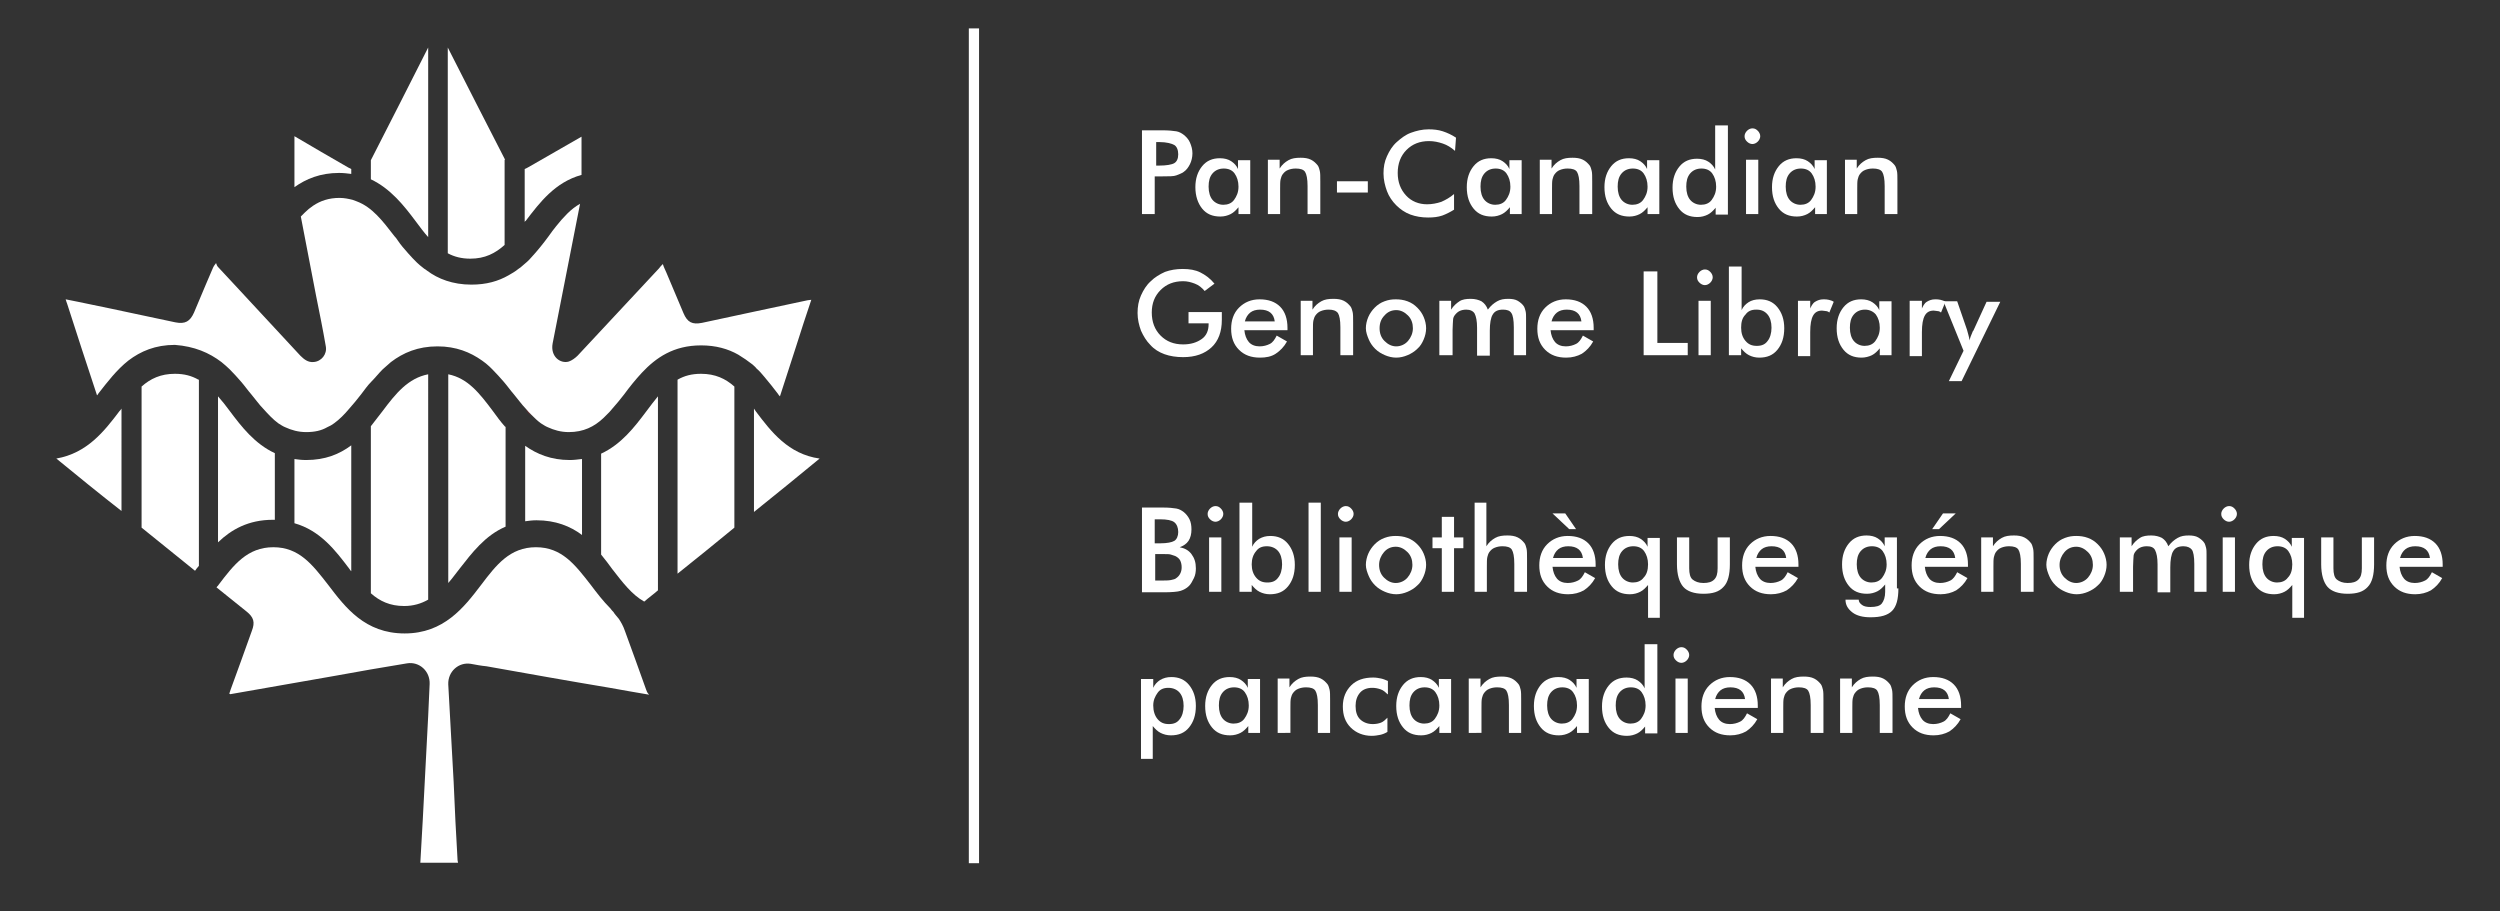 <?xml version="1.0" encoding="utf-8"?>
<!-- Generator: Adobe Illustrator 28.1.0, SVG Export Plug-In . SVG Version: 6.00 Build 0)  -->
<svg version="1.1" id="Layer_1" xmlns="http://www.w3.org/2000/svg"
	xmlns:xlink="http://www.w3.org/1999/xlink" x="0px" y="0px"
	viewBox="0 0 510.3 186" style="enable-background:new 0 0 510.3 186;" xml:space="preserve">
<rect x="0" y="0" width="510.3" height="186" fill="#333333" stroke="none"/>
<style type="text/css">
	.st0{fill:none;}
	.st1{fill:#FFFFFF;}
	.st2{fill:#ED1C24;}
	.st3{fill:#FFFFFF;stroke:#FFFFFF;stroke-width:2.086;stroke-linejoin:round;stroke-miterlimit:10;}
</style>
<g>
	<path class="st0" d="M47.1,57.7c4.7,5.1,9.4,10.1,14.1,15.2c0.7,0.8,1.5,1.4,2.7,1.3c1.6-0.1,2.8-1.6,2.5-3.2
		c-0.6-3.5-1.3-6.9-2-10.4c-1-5.4-2.1-10.7-3.1-16.1c-1.1,1.2-2.2,2.6-3.3,4C55.2,52.2,52.2,56.2,47.1,57.7z"/>
	<g>
		<path class="st0" d="M49.2,78c-0.7-0.9-1.5-1.7-2.3-2.5C47.7,76.2,48.5,77.1,49.2,78z"/>
		<path class="st0" d="M53.6,83.6c1,1.1,2,2.2,3.1,3C55.6,85.7,54.6,84.7,53.6,83.6z"/>
		<path class="st0" d="M46.9,75.4c-0.6-0.5-1.1-1-1.7-1.5C45.8,74.4,46.4,74.9,46.9,75.4z"/>
		<path class="st0" d="M58.2,87.4c1.3,0.6,2.7,1,4.3,1c1.7,0,3.1-0.3,4.3-1c-1.3,0.6-2.7,1-4.3,1C60.8,88.3,59.4,88,58.2,87.4z"/>
		<path class="st0" d="M79.8,73.9c2.5-1.9,5.5-3.2,9.5-3.2c3.8,0,6.7,1.2,9.1,2.9c-2.4-1.7-5.3-2.9-9.1-2.9
			C85.3,70.7,82.3,72,79.8,73.9z"/>
		<path class="st0" d="M111.9,87.4c1.3,0.6,2.7,1,4.3,1c3,0,5.2-1.1,7.1-2.9c-1.9,1.7-4.1,2.9-7.1,2.9
			C114.6,88.3,113.1,88,111.9,87.4z"/>
		<path class="st0" d="M68.3,86.5c1.1-0.8,2.1-1.8,3.1-3C70.4,84.7,69.4,85.7,68.3,86.5z"/>
		<path class="st0" d="M72.5,82.1c-0.4,0.5-0.8,1-1.2,1.4C71.8,83.1,72.2,82.6,72.5,82.1z"/>
		<path class="st0" d="M78.1,75.4c-0.8,0.8-1.6,1.7-2.3,2.5C76.5,77.1,77.3,76.2,78.1,75.4z"/>
		<path class="st0" d="M79.8,73.9c-0.6,0.5-1.2,1-1.7,1.5C78.6,74.9,79.2,74.4,79.8,73.9z"/>
		<path class="st0" d="M68.3,86.5c-0.5,0.3-0.9,0.6-1.4,0.8C67.3,87.1,67.8,86.8,68.3,86.5z"/>
		<path class="st0" d="M53.6,83.6c-0.4-0.5-0.8-0.9-1.2-1.4C52.8,82.6,53.2,83.1,53.6,83.6z"/>
		<path class="st0" d="M58.2,87.4c-0.5-0.2-1-0.5-1.4-0.8C57.2,86.8,57.7,87.1,58.2,87.4z"/>
		<path class="st0" d="M157.4,78.8c-0.5-0.6-0.9-1.2-1.4-1.7C156.4,77.7,156.9,78.3,157.4,78.8z"/>
		<path class="st0" d="M126.3,82.1c-0.6,0.7-1.2,1.4-1.8,2.1C125.1,83.6,125.7,82.9,126.3,82.1z"/>
		<path class="st0" d="M153.5,74.6c-0.9-0.8-1.8-1.5-2.9-2C151.7,73.2,152.6,73.9,153.5,74.6z"/>
		<path class="st0" d="M155.9,77.1c-0.5-0.6-1-1.1-1.6-1.7C154.9,76,155.4,76.5,155.9,77.1z"/>
		<path class="st0" d="M100.6,75.4c-0.4-0.4-0.9-0.8-1.3-1.2C99.8,74.6,100.2,75,100.6,75.4z"/>
		<path class="st0" d="M45.2,73.9c-2.5-1.9-5.5-3.2-9.5-3.2c-4,0-7.1,1.3-9.5,3.2c2.5-1.9,5.5-3.2,9.5-3.2S42.7,72,45.2,73.9z"/>
		<path class="st0" d="M111.9,87.4c-0.5-0.2-1-0.5-1.4-0.8C110.9,86.8,111.4,87.1,111.9,87.4z"/>
		<path class="st0" d="M110.5,86.5c-0.7-0.5-1.3-1-1.9-1.7C109.1,85.5,109.8,86,110.5,86.5z"/>
		<path class="st0" d="M102.9,78c-0.7-0.9-1.5-1.7-2.3-2.5C101.5,76.2,102.2,77.1,102.9,78z"/>
		<path class="st0" d="M107.3,83.6c-0.4-0.5-0.8-0.9-1.2-1.4C106.6,82.6,106.9,83.1,107.3,83.6z"/>
		<path class="st0" d="M131,76.2c2.9-3.1,6.5-5.6,12.1-5.6c3,0,5.5,0.7,7.6,1.9c-2.1-1.2-4.5-1.9-7.6-1.9
			C137.5,70.7,133.9,73.2,131,76.2z"/>
		<path class="st0" d="M159.6,89.1c-2-0.9-2.5-2.1-1.8-4.2c0.4-1.3,0.8-2.6,1.3-3.9c-0.1-0.2-0.2-0.3-0.4-0.5
			c-0.4-0.6-0.9-1.2-1.4-1.8c-0.5-0.6-0.9-1.2-1.4-1.7c-0.5-0.6-1-1.1-1.6-1.7c-0.3-0.3-0.6-0.5-0.8-0.8c-0.9-0.8-1.8-1.5-2.9-2
			c-2.1-1.2-4.5-1.9-7.6-1.9c-5.6,0-9.2,2.5-12.1,5.6c-1.3,1.4-2.5,2.9-3.6,4.4c-0.4,0.5-0.8,1-1.2,1.5c-0.6,0.7-1.2,1.4-1.8,2.1
			c-0.4,0.4-0.8,0.8-1.2,1.2c-1.9,1.7-4.1,2.9-7.1,2.9c-1.7,0-3.1-0.3-4.3-1c-0.5-0.2-1-0.5-1.4-0.8c-0.7-0.5-1.3-1-1.9-1.7
			c-0.4-0.4-0.8-0.8-1.2-1.3c-0.4-0.5-0.8-0.9-1.2-1.4c-0.4-0.5-0.8-1-1.2-1.5c-0.7-0.9-1.3-1.8-2.1-2.6s-1.5-1.7-2.3-2.5
			c-0.4-0.4-0.9-0.8-1.3-1.2c-0.3-0.2-0.5-0.4-0.8-0.6c-2.4-1.7-5.3-2.9-9.1-2.9c-4,0-7.1,1.3-9.5,3.2c-0.6,0.5-1.2,1-1.7,1.5
			c-0.8,0.8-1.6,1.7-2.3,2.5s-1.4,1.8-2.1,2.6c-0.4,0.5-0.8,1-1.2,1.5c-0.4,0.5-0.8,1-1.2,1.4c-1,1.1-2,2.2-3.1,3
			c-0.5,0.3-0.9,0.6-1.4,0.8c-1.3,0.6-2.7,1-4.3,1c-1.7,0-3.1-0.3-4.3-1c-0.5-0.2-1-0.5-1.4-0.8c-1.1-0.8-2.1-1.8-3.1-3
			c-0.4-0.5-0.8-0.9-1.2-1.4c-0.4-0.5-0.8-1-1.2-1.5c-0.7-0.9-1.3-1.8-2.1-2.6s-1.5-1.7-2.3-2.5c-0.6-0.5-1.1-1-1.7-1.5
			c-2.5-1.9-5.5-3.2-9.5-3.2s-7.1,1.3-9.5,3.2c-2.5,1.9-4.3,4.4-6.1,6.7c-0.1,0.1-0.2,0.2-0.3,0.4c0.4,1.4,0.9,2.7,1.3,4.1
			c0.6,2,0.1,3.2-1.7,4.1c-2.5,1.2-5.1,2.4-7.6,3.5c-0.3,0.1-0.5,0.3-0.8,0.4c0.3,0.2,0.4,0.4,0.6,0.5c0,0,0,0,0,0
			c6.3-1.1,9.7-5.6,12.9-9.7c3.2-4.1,5.9-7.7,11.2-7.7c5.3,0,8.1,3.6,11.2,7.7c3.5,4.6,7.5,9.9,15.6,9.9c8.1,0,12.1-5.3,15.6-9.9
			c3.2-4.1,5.9-7.7,11.2-7.7c5.3,0,8.1,3.6,11.2,7.7c3.5,4.6,7.6,9.9,15.6,9.9c8.1,0,12.1-5.3,15.6-9.9c3.2-4.1,5.9-7.7,11.2-7.7
			s8.1,3.6,11.2,7.7c3.1,4.1,6.6,8.7,13,9.7c0.2-0.2,0.4-0.4,0.7-0.6C165.1,91.7,162.4,90.4,159.6,89.1z"/>
		<path class="st0" d="M69.2,40.8c1,0,1.9,0.1,2.7,0.4C71.1,40.9,70.2,40.8,69.2,40.8L69.2,40.8z"/>
		<path class="st0" d="M63.8,42.4c1.5-1,3.3-1.6,5.4-1.6c0,0,0,0,0,0h0c1,0,1.9,0.1,2.7,0.4c0.3,0.1,0.5,0.2,0.8,0.3
			c3.2,1.2,5.3,4,7.7,7.1c0.2,0.3,0.4,0.6,0.7,0.9c0.7,0.9,1.4,1.8,2.1,2.6c0.6,0.6,1.2,1.3,1.8,1.9c0.4,0.4,0.9,0.8,1.3,1.1
			c0.2,0.2,0.5,0.4,0.7,0.5c1.2,0.9,2.5,1.6,4,2.1c1.5,0.5,3.2,0.8,5.1,0.8c0,0,0,0,0,0c3,0,5.5-0.7,7.6-1.9c0.7-0.4,1.3-0.8,2-1.3
			c0.3-0.2,0.6-0.5,0.9-0.7c0.6-0.5,1.1-1,1.7-1.6c1.3-1.4,2.5-2.9,3.6-4.4c0.5-0.7,1-1.3,1.5-2c0.8-0.9,1.5-1.8,2.3-2.6
			c0.8-0.8,1.7-1.4,2.6-2v0l0,0c0.4-2.1,0.8-4.3,1.2-6.4c-5.8,1.3-9.1,5.6-12.1,9.5c-3.2,4.1-5.9,7.7-11.2,7.7c0,0,0,0,0,0
			c-5.3,0-8.1-3.6-11.2-7.7c-3.5-4.6-7.6-9.9-15.6-9.9c0,0,0,0,0,0c-3.9,0-6.8,1.2-9.2,3c0.4,2.1,0.8,4.2,1.2,6.3
			c0.3-0.3,0.5-0.5,0.8-0.8C62.6,43.2,63.2,42.8,63.8,42.4z"/>
		<path class="st1" d="M45.2,73.9c0.6,0.5,1.2,1,1.7,1.5c0.8,0.8,1.6,1.7,2.3,2.5s1.4,1.8,2.1,2.6c0.4,0.5,0.8,1,1.2,1.5
			c0.4,0.5,0.8,1,1.2,1.4c1,1.1,2,2.2,3.1,3c0.5,0.3,0.9,0.6,1.4,0.8c1.3,0.6,2.7,1,4.3,1c1.7,0,3.1-0.3,4.3-1
			c0.5-0.2,1-0.5,1.4-0.8c1.1-0.8,2.1-1.8,3.1-3c0.4-0.5,0.8-0.9,1.2-1.4c0.4-0.5,0.8-1,1.2-1.5c0.7-0.9,1.3-1.8,2.1-2.6
			s1.5-1.7,2.3-2.5c0.6-0.5,1.1-1,1.7-1.5c2.5-1.9,5.5-3.2,9.5-3.2c3.8,0,6.7,1.2,9.1,2.9c0.3,0.2,0.5,0.4,0.8,0.6
			c0.5,0.4,0.9,0.8,1.3,1.2c0.8,0.8,1.6,1.7,2.3,2.5s1.4,1.8,2.1,2.6c0.4,0.5,0.8,1,1.2,1.5c0.4,0.5,0.8,1,1.2,1.4
			c0.4,0.5,0.8,0.9,1.2,1.3c0.6,0.6,1.2,1.2,1.9,1.7c0.5,0.3,0.9,0.6,1.4,0.8c1.3,0.6,2.7,1,4.3,1c3,0,5.2-1.1,7.1-2.9
			c0.4-0.4,0.8-0.8,1.2-1.2c0.6-0.7,1.2-1.4,1.8-2.1c0.4-0.5,0.8-1,1.2-1.5c1.1-1.5,2.3-3,3.6-4.4c2.9-3.1,6.5-5.6,12.1-5.6
			c3,0,5.5,0.7,7.6,1.9c1,0.6,2,1.3,2.9,2c0.3,0.3,0.6,0.5,0.8,0.8c0.6,0.5,1.1,1.1,1.6,1.7c0.5,0.6,1,1.2,1.4,1.7
			c0.5,0.6,0.9,1.2,1.4,1.8c0.1,0.2,0.2,0.3,0.4,0.5c1.1-3.4,2.2-6.8,3.3-10.2c1-3.1,2-6.3,3.1-9.5c-0.3,0-0.6,0.1-0.8,0.1
			c-7.2,1.5-14.4,3.1-21.5,4.6c-2,0.4-3-0.1-3.8-2c-1.2-2.8-2.3-5.5-3.5-8.3c-0.2-0.5-0.5-1-0.7-1.7c-0.3,0.3-0.6,0.6-0.8,0.9
			c-5.5,5.9-11.1,11.9-16.6,17.8c-0.5,0.5-1.2,1-1.8,1.2c-1.7,0.5-3.8-1-3.3-3.7c1.9-9.5,3.7-19,5.6-28.5c-0.9,0.5-1.8,1.2-2.6,2
			c-0.8,0.8-1.6,1.7-2.3,2.6c-0.5,0.6-1,1.3-1.5,2c-1.1,1.5-2.3,3-3.6,4.4c-0.5,0.6-1.1,1.1-1.7,1.6c-0.3,0.3-0.6,0.5-0.9,0.7
			c-0.6,0.5-1.3,0.9-2,1.3c-2.1,1.2-4.5,1.9-7.6,1.9c0,0,0,0,0,0c-1.9,0-3.6-0.3-5.1-0.8s-2.8-1.2-4-2.1c-0.2-0.2-0.5-0.3-0.7-0.5
			c-0.5-0.4-0.9-0.7-1.3-1.1c-0.6-0.6-1.2-1.2-1.8-1.9c-0.8-0.9-1.5-1.7-2.1-2.6c-0.2-0.3-0.4-0.6-0.7-0.9c-2.4-3.1-4.5-5.9-7.7-7.1
			c-0.3-0.1-0.5-0.2-0.8-0.3c-0.8-0.2-1.7-0.4-2.7-0.4c0,0,0,0,0,0c-2.2,0-3.9,0.6-5.4,1.6c-0.6,0.4-1.2,0.9-1.7,1.4
			c-0.3,0.3-0.5,0.5-0.8,0.8c1,5.4,2.1,10.7,3.1,16.1c0.7,3.5,1.4,6.9,2,10.4c0.3,1.6-0.9,3.1-2.5,3.2c-1.1,0.1-1.9-0.5-2.7-1.3
			c-4.7-5.1-9.4-10.1-14.1-15.2c-0.9-1-1.8-1.9-2.7-2.9c-0.2-0.2-0.3-0.5-0.4-0.8c-0.4,0.5-0.5,0.7-0.6,0.9c-0.5,1.2-1,2.3-1.5,3.5
			c-0.8,1.9-1.6,3.8-2.4,5.7c-0.8,1.8-1.8,2.4-3.8,2c-5.8-1.2-11.6-2.5-17.5-3.7c-1.6-0.3-3.2-0.7-4.9-1c0.1,0.4,0.2,0.6,0.3,0.9
			c2,6.2,4,12.4,6.1,18.7c0.1-0.1,0.2-0.2,0.3-0.4c1.8-2.3,3.7-4.8,6.1-6.7c2.5-1.9,5.5-3.2,9.5-3.2C39.7,70.7,42.7,72,45.2,73.9z"
			/>
		<path class="st2" d="M99.3,74.2c-0.3-0.2-0.5-0.4-0.8-0.6C98.8,73.8,99,74,99.3,74.2z"/>
		<path class="st2" d="M108.5,84.9c-0.4-0.4-0.8-0.8-1.2-1.3C107.7,84,108.1,84.4,108.5,84.9z"/>
	</g>
	<path class="st0" d="M120.6,119.5c1.2,1.6,2.5,3.3,4,4.8c-0.1-0.1-0.1-0.1-0.2-0.2C123,122.4,121.7,121,120.6,119.5z"/>
	<path class="st1" d="M131.9,140.8c-1.4-4-2.9-8-4.3-11.9c-0.4-1.2-0.9-2-1.3-2.6c-0.4-0.5-0.8-0.9-1.1-1.4
		c-0.2-0.2-0.4-0.4-0.6-0.7c-1.5-1.5-2.8-3.2-4-4.8c-3.2-4.1-5.9-7.7-11.2-7.7c-5.3,0-8.1,3.6-11.2,7.7c-3.5,4.6-7.6,9.9-15.6,9.9
		c-8.1,0-12.1-5.3-15.6-9.9c-3.2-4.1-5.9-7.7-11.2-7.7c-5.3,0-8.1,3.6-11.2,7.7c-0.1,0.2-0.3,0.3-0.4,0.5c2,1.6,4.1,3.3,6.1,4.9
		c1.5,1.2,1.8,2.2,1.1,4c-1.4,4-2.9,8-4.3,11.9c-0.1,0.3-0.2,0.6-0.3,0.9c0.1,0,0.2,0.1,0.2,0.1c7-1.2,14.1-2.5,21.1-3.7
		c5-0.9,10-1.8,15-2.6c2.5-0.4,4.7,1.6,4.6,4.2c-0.1,2.2-0.2,4.4-0.3,6.6c-0.4,7-0.7,14.1-1.1,21.1c-0.2,2.9-0.3,5.9-0.5,8.8
		c2.6,0,5.1,0,7.7,0c0-0.2-0.1-0.3-0.1-0.5c-0.3-5.3-0.6-10.7-0.8-16c-0.4-6.6-0.7-13.3-1.1-19.9c-0.1-2.6,2.1-4.6,4.6-4.2
		c1.1,0.2,2.1,0.4,3.2,0.5c8.4,1.5,16.8,3,25.2,4.4c2.6,0.5,5.2,0.9,8,1.4C132.1,141.4,132,141.1,131.9,140.8z"/>
	<path class="st0" d="M125,116.1c-3.5-4.6-7.6-9.9-15.6-9.9c-8.1,0-12.1,5.3-15.6,9.9c-3.2,4.1-5.9,7.7-11.2,7.7
		c-5.3,0-8.1-3.6-11.2-7.7c-3.5-4.6-7.5-9.9-15.6-9.9c-8.1,0-12.1,5.3-15.6,9.9c-0.1,0.1-0.2,0.2-0.3,0.4c1.4,1.2,2.9,2.3,4.3,3.5
		c0.1-0.2,0.3-0.3,0.4-0.5c3.2-4.1,5.9-7.7,11.2-7.7c5.3,0,8.1,3.6,11.2,7.7c3.5,4.6,7.5,9.9,15.6,9.9c8.1,0,12.1-5.3,15.6-9.9
		c3.2-4.1,5.9-7.7,11.2-7.7c5.3,0,8.1,3.6,11.2,7.7c1.2,1.5,2.4,3,3.8,4.6c0.1,0.1,0.1,0.1,0.2,0.2c0.2,0.2,0.4,0.5,0.6,0.7
		c0.4,0.4,0.7,0.9,1.1,1.4c0.5,0.7,0.9,1.4,1.3,2.6c0.9,2.5,0.7-0.1,0.7-0.1l-0.6-2.4c0.2-0.5,0.6-1.1,1-1.4
		c0.9-0.8,1.9-1.5,2.8-2.3C129,121.3,127.1,118.8,125,116.1z"/>
	<g>
		<path class="st1" d="M71.7,90.9c-2.4,1.8-5.3,3-9.2,3c-0.9,0-1.7-0.1-2.4-0.2v13.1c5.3,1.5,8.4,5.6,11.2,9.3
			c0.1,0.2,0.3,0.4,0.4,0.5V90.9z"/>
		<path class="st1" d="M40.5,77.5c-1.4-0.8-2.9-1.2-4.8-1.2c-2.9,0-5,1-6.8,2.6v28.8c3.6,2.9,7.3,5.9,10.9,8.8
			c0.1-0.1,0.2-0.2,0.3-0.4c0.2-0.2,0.3-0.4,0.5-0.6V77.5z"/>
		<path class="st1" d="M138.3,117.1c3.9-3.1,7.7-6.2,11.6-9.4V78.9c-1.8-1.6-3.9-2.6-6.8-2.6c-1.9,0-3.4,0.4-4.8,1.2V117.1z"/>
		<path class="st1" d="M24.8,83.4c-0.1,0.2-0.3,0.4-0.4,0.5c-3.1,4.1-6.6,8.6-12.9,9.7c4.4,3.6,8.8,7.2,13.3,10.7V83.4z"/>
		<path class="st1" d="M56.1,92.5c-4.1-1.9-6.8-5.4-9.2-8.6c-0.8-1.1-1.6-2.1-2.4-3v29.8c2.7-2.6,6.2-4.6,11.2-4.6
			c0.1,0,0.3,0,0.4,0V92.5z"/>
		<path class="st1" d="M154.3,84c-0.1-0.2-0.3-0.4-0.4-0.6v21.1c4.5-3.6,8.9-7.2,13.4-10.9c0,0,0,0,0,0
			C160.9,92.7,157.4,88.1,154.3,84z"/>
		<path class="st1" d="M134.3,80.9c-0.8,1-1.6,2-2.4,3.1c-2.4,3.2-5.1,6.7-9.2,8.6v20.6c0.8,1,1.6,2,2.3,3c2.1,2.7,4,5.2,6.5,6.6
			c0.9-0.8,1.9-1.5,2.8-2.3V80.9z"/>
		<path class="st1" d="M87.4,76.4c-4.1,0.8-6.6,3.9-9.3,7.5c-0.8,1-1.6,2.1-2.4,3.1v34.1c1.8,1.6,3.9,2.6,6.8,2.6
			c1.9,0,3.5-0.5,4.9-1.3V76.4z"/>
		<path class="st1" d="M118.7,93.7c-0.8,0.1-1.6,0.2-2.4,0.2c-3.8,0-6.7-1.2-9.1-2.9v15.4c0.7-0.1,1.5-0.2,2.3-0.2
			c3.9,0,6.9,1.2,9.3,3V93.7z"/>
		<path class="st1" d="M103.1,87.1c-0.9-1-1.7-2.1-2.5-3.2c-2.7-3.6-5.1-6.7-9.1-7.5V119c0.8-0.9,1.5-1.9,2.3-2.9
			c2.5-3.2,5.2-6.8,9.4-8.6V87.1z"/>
	</g>
	<g>
		<path class="st1" d="M118.7,27.9c-3.6,2.1-7.2,4.1-10.8,6.2c-0.3,0.2-0.6,0.3-0.8,0.4v10.8c0.1-0.1,0.1-0.2,0.2-0.2
			c2.9-3.8,6-7.9,11.4-9.4V27.9z"/>
		<path class="st1" d="M87.4,9.7c-3.9,7.7-7.8,15.4-11.7,23v3.9c4,1.9,6.7,5.3,9.1,8.5c0.9,1.2,1.7,2.3,2.6,3.3V9.7z"/>
		<path class="st1" d="M71.7,34.5c-0.2-0.1-0.4-0.2-0.6-0.3c-3.7-2.1-7.4-4.3-11-6.4v10.4c2.4-1.7,5.3-2.9,9.1-2.9c0,0,0,0,0,0
			c0.9,0,1.7,0.1,2.5,0.2V34.5z"/>
		<path class="st1" d="M103.1,32.6C99.2,25,95.3,17.4,91.4,9.7v42c1.3,0.7,2.8,1.1,4.6,1.1c0,0,0,0,0,0c3,0,5.1-1.1,7-2.8V32.6z"/>
	</g>
</g>
<g>
	<g>
		<path class="st1" d="M235.7,36v7.7h-2.6V26.6h4.2c1.2,0,2.2,0.1,2.8,0.2c0.6,0.1,1.1,0.4,1.5,0.7c0.5,0.4,1,0.9,1.3,1.6
			s0.5,1.4,0.5,2.2s-0.2,1.6-0.5,2.2s-0.7,1.2-1.3,1.6c-0.4,0.3-1,0.5-1.5,0.7s-1.5,0.2-2.8,0.2h-0.6H235.7z M235.9,33.8h0.7
			c1.5,0,2.6-0.2,3.1-0.5s0.8-0.9,0.8-1.8c0-0.9-0.3-1.6-0.8-1.9s-1.6-0.6-3-0.6h-0.7V33.8z"/>
		<path class="st1" d="M255.3,43.7h-2.5v-1.4c-0.5,0.6-1,1.1-1.6,1.4s-1.3,0.5-2.1,0.5c-1.6,0-2.8-0.5-3.7-1.6S244,40,244,38.2
			c0-1.8,0.5-3.2,1.4-4.3s2.1-1.6,3.6-1.6c0.9,0,1.7,0.2,2.3,0.6s1.1,0.9,1.4,1.6v-1.8h2.5V43.7z M252.8,38.1c0-1.1-0.3-2-0.8-2.7
			s-1.3-1-2.2-1s-1.7,0.3-2.3,1s-0.8,1.6-0.8,2.7c0,1.2,0.3,2.1,0.8,2.7c0.5,0.6,1.3,1,2.2,1c0.9,0,1.7-0.3,2.2-1
			S252.8,39.3,252.8,38.1z"/>
		<path class="st1" d="M258.8,43.7V32.6h2.4v1.8c0.5-0.8,1.1-1.3,1.8-1.7c0.7-0.4,1.5-0.5,2.5-0.5c0.8,0,1.5,0.1,2.1,0.4
			s1,0.7,1.4,1.2c0.2,0.3,0.3,0.7,0.4,1.1c0.1,0.4,0.1,1.1,0.1,2.1v6.7h-2.6V38c0-1.5-0.2-2.4-0.5-2.9s-1-0.7-1.9-0.7
			c-0.6,0-1.1,0.1-1.6,0.3c-0.5,0.2-0.8,0.5-1.1,0.9c-0.2,0.3-0.3,0.6-0.4,1c-0.1,0.4-0.1,1.1-0.1,2v5.1H258.8z"/>
		<path class="st1" d="M272.9,37h6.3v2.3h-6.3V37z"/>
		<path class="st1" d="M297,30.8c-0.8-0.7-1.6-1.2-2.5-1.5c-0.9-0.3-1.8-0.5-2.8-0.5c-1.9,0-3.4,0.6-4.6,1.8s-1.8,2.8-1.8,4.7
			c0,1.9,0.6,3.4,1.7,4.6c1.1,1.2,2.6,1.8,4.3,1.8c1,0,2-0.2,2.9-0.5c0.9-0.4,1.8-0.9,2.6-1.6v3.2c-0.8,0.5-1.6,0.9-2.4,1.2
			c-0.9,0.3-1.8,0.4-2.9,0.4c-1.3,0-2.5-0.2-3.6-0.6s-2.1-1.1-2.9-1.9c-0.8-0.8-1.5-1.8-1.9-2.9s-0.7-2.3-0.7-3.6s0.2-2.4,0.7-3.5
			s1.1-2.1,2-2.9c0.9-0.8,1.8-1.5,2.9-1.9s2.3-0.7,3.6-0.7c1,0,2,0.1,2.9,0.4c0.9,0.3,1.8,0.7,2.7,1.3L297,30.8z"/>
		<path class="st1" d="M310.7,43.7h-2.5v-1.4c-0.5,0.6-1,1.1-1.6,1.4s-1.3,0.5-2.1,0.5c-1.6,0-2.8-0.5-3.7-1.6s-1.4-2.5-1.4-4.4
			c0-1.8,0.5-3.2,1.4-4.3s2.1-1.6,3.6-1.6c0.9,0,1.7,0.2,2.3,0.6s1.1,0.9,1.4,1.6v-1.8h2.5V43.7z M308.3,38.1c0-1.1-0.3-2-0.8-2.7
			s-1.3-1-2.2-1s-1.7,0.3-2.3,1s-0.8,1.6-0.8,2.7c0,1.2,0.3,2.1,0.8,2.7c0.5,0.6,1.3,1,2.2,1c0.9,0,1.7-0.3,2.2-1
			S308.3,39.3,308.3,38.1z"/>
		<path class="st1" d="M314.3,43.7V32.6h2.4v1.8c0.5-0.8,1.1-1.3,1.8-1.7s1.5-0.5,2.5-0.5c0.8,0,1.5,0.1,2.1,0.4
			c0.6,0.3,1,0.7,1.4,1.2c0.2,0.3,0.3,0.7,0.4,1.1c0.1,0.4,0.1,1.1,0.1,2.1v6.7h-2.6V38c0-1.5-0.2-2.4-0.5-2.9s-1-0.7-1.9-0.7
			c-0.6,0-1.1,0.1-1.6,0.3s-0.8,0.5-1.1,0.9c-0.2,0.3-0.3,0.6-0.4,1s-0.1,1.1-0.1,2v5.1H314.3z"/>
		<path class="st1" d="M338.8,43.7h-2.5v-1.4c-0.5,0.6-1,1.1-1.6,1.4s-1.3,0.5-2.1,0.5c-1.6,0-2.8-0.5-3.7-1.6s-1.4-2.5-1.4-4.4
			c0-1.8,0.5-3.2,1.4-4.3s2.1-1.6,3.6-1.6c0.9,0,1.7,0.2,2.3,0.6s1.1,0.9,1.4,1.6v-1.8h2.5V43.7z M336.3,38.1c0-1.1-0.3-2-0.8-2.7
			s-1.3-1-2.2-1s-1.7,0.3-2.3,1s-0.8,1.6-0.8,2.7c0,1.2,0.3,2.1,0.8,2.7c0.5,0.6,1.3,1,2.2,1c0.9,0,1.7-0.3,2.2-1
			S336.3,39.3,336.3,38.1z"/>
		<path class="st1" d="M350.2,25.6h2.5v18.2h-2.5v-1.4c-0.5,0.6-1,1.1-1.6,1.4s-1.3,0.5-2.1,0.5c-1.6,0-2.8-0.5-3.7-1.6
			s-1.4-2.5-1.4-4.4c0-1.8,0.5-3.2,1.4-4.3s2.1-1.6,3.6-1.6c0.9,0,1.7,0.2,2.3,0.6s1.1,0.9,1.4,1.6V25.6z M350.3,38.1
			c0-1.1-0.3-2-0.8-2.7s-1.3-1-2.2-1s-1.7,0.3-2.3,1s-0.8,1.6-0.8,2.7c0,1.2,0.3,2.1,0.8,2.7c0.5,0.6,1.3,1,2.2,1
			c0.9,0,1.7-0.3,2.2-1S350.3,39.3,350.3,38.1z"/>
		<path class="st1" d="M356.1,27.8c0-0.4,0.2-0.8,0.5-1.1c0.3-0.3,0.7-0.5,1.1-0.5c0.5,0,0.8,0.2,1.1,0.5c0.3,0.3,0.5,0.7,0.5,1.1
			s-0.2,0.8-0.5,1.1s-0.7,0.5-1.1,0.5c-0.4,0-0.8-0.2-1.1-0.5S356.1,28.3,356.1,27.8z M356.4,43.7V32.6h2.5v11.1H356.4z"/>
		<path class="st1" d="M373,43.7h-2.5v-1.4c-0.5,0.6-1,1.1-1.6,1.4s-1.3,0.5-2.1,0.5c-1.6,0-2.8-0.5-3.7-1.6s-1.4-2.5-1.4-4.4
			c0-1.8,0.5-3.2,1.4-4.3s2.1-1.6,3.6-1.6c0.9,0,1.7,0.2,2.3,0.6s1.1,0.9,1.4,1.6v-1.8h2.5V43.7z M370.6,38.1c0-1.1-0.3-2-0.8-2.7
			s-1.3-1-2.2-1s-1.7,0.3-2.3,1s-0.8,1.6-0.8,2.7c0,1.2,0.3,2.1,0.8,2.7c0.5,0.6,1.3,1,2.2,1c0.9,0,1.7-0.3,2.2-1
			S370.6,39.3,370.6,38.1z"/>
		<path class="st1" d="M376.6,43.7V32.6h2.4v1.8c0.5-0.8,1.1-1.3,1.8-1.7s1.5-0.5,2.5-0.5c0.8,0,1.5,0.1,2.1,0.4
			c0.6,0.3,1,0.7,1.4,1.2c0.2,0.3,0.3,0.7,0.4,1.1c0.1,0.4,0.1,1.1,0.1,2.1v6.7h-2.6V38c0-1.5-0.2-2.4-0.5-2.9s-1-0.7-1.9-0.7
			c-0.6,0-1.1,0.1-1.6,0.3s-0.8,0.5-1.1,0.9c-0.2,0.3-0.3,0.6-0.4,1s-0.1,1.1-0.1,2v5.1H376.6z"/>
		<path class="st1" d="M242.6,63.7h6.8c0,0.1,0,0.3,0,0.5c0,0.6,0,0.9,0,1.1c0,2.4-0.7,4.3-2.1,5.6s-3.3,2-5.8,2
			c-1.4,0-2.7-0.2-3.8-0.6c-1.1-0.4-2.1-1-2.9-1.9c-0.8-0.8-1.4-1.8-1.9-2.9c-0.4-1.1-0.7-2.3-0.7-3.6c0-1.3,0.2-2.5,0.7-3.6
			s1.1-2.1,2-2.9c0.8-0.8,1.8-1.4,2.9-1.9c1.1-0.4,2.3-0.6,3.6-0.6c1.4,0,2.6,0.2,3.6,0.7s2,1.2,2.9,2.3l-2,1.5
			c-0.6-0.7-1.2-1.2-2-1.5s-1.5-0.5-2.4-0.5c-1.9,0-3.4,0.6-4.6,1.8c-1.2,1.2-1.8,2.7-1.8,4.6c0,1.9,0.6,3.5,1.8,4.7
			c1.2,1.2,2.7,1.8,4.6,1.8c1.6,0,2.8-0.4,3.8-1.1s1.4-1.8,1.4-3v-0.2h-4.1V63.7z"/>
		<path class="st1" d="M262.9,67.4H254c0.1,1,0.4,1.8,0.9,2.4s1.3,0.9,2.2,0.9c0.8,0,1.5-0.2,2.1-0.5s1-0.9,1.4-1.7l2.1,1.2
			c-0.6,1.1-1.4,1.9-2.3,2.5s-2,0.8-3.2,0.8c-1.8,0-3.2-0.5-4.3-1.6s-1.6-2.5-1.6-4.3c0-1.7,0.5-3.2,1.6-4.3s2.5-1.7,4.2-1.7
			c1.8,0,3.2,0.5,4.2,1.5s1.5,2.5,1.5,4.3V67.4z M260.2,65.6c-0.1-0.8-0.4-1.4-0.9-1.8c-0.5-0.4-1.2-0.6-2.1-0.6
			c-0.8,0-1.5,0.2-2,0.6c-0.5,0.4-0.9,1-1.1,1.8H260.2z"/>
		<path class="st1" d="M265.5,72.5V61.4h2.4v1.8c0.5-0.8,1.1-1.3,1.8-1.7s1.5-0.5,2.5-0.5c0.8,0,1.5,0.1,2.1,0.4
			c0.6,0.3,1,0.7,1.4,1.2c0.2,0.3,0.3,0.7,0.4,1.1c0.1,0.4,0.1,1.1,0.1,2.1v6.7h-2.6v-5.7c0-1.5-0.2-2.4-0.5-2.9
			c-0.4-0.5-1-0.7-1.9-0.7c-0.6,0-1.1,0.1-1.6,0.3s-0.8,0.5-1.1,0.9c-0.2,0.3-0.3,0.6-0.4,1c-0.1,0.4-0.1,1.1-0.1,2v5.1H265.5z"/>
		<path class="st1" d="M278.8,67c0-0.8,0.2-1.6,0.5-2.3c0.3-0.7,0.8-1.4,1.3-1.9c0.6-0.6,1.2-1,2-1.3s1.5-0.4,2.3-0.4
			c0.8,0,1.6,0.1,2.4,0.4s1.4,0.7,2,1.3c0.6,0.6,1,1.2,1.3,1.9s0.5,1.5,0.5,2.3c0,0.8-0.2,1.6-0.5,2.3c-0.3,0.7-0.7,1.4-1.3,1.9
			c-0.6,0.6-1.3,1-2,1.3s-1.5,0.5-2.3,0.5c-0.8,0-1.6-0.2-2.3-0.5s-1.4-0.7-2-1.3c-0.6-0.6-1-1.2-1.3-1.9S278.8,67.8,278.8,67z
			 M288.4,67c0-1-0.3-1.9-1-2.6c-0.7-0.7-1.5-1.1-2.4-1.1c-1,0-1.8,0.4-2.4,1.1c-0.7,0.7-1,1.6-1,2.6s0.3,1.9,1,2.6s1.5,1.1,2.4,1.1
			s1.8-0.4,2.4-1.1S288.4,68,288.4,67z"/>
		<path class="st1" d="M296.3,72.5h-2.5V61.4h2.4v1.8c0.5-0.8,1.1-1.3,1.7-1.7s1.4-0.5,2.3-0.5c0.9,0,1.6,0.2,2.2,0.5
			c0.6,0.4,1,0.9,1.3,1.7c0.6-0.8,1.2-1.3,1.9-1.7s1.4-0.5,2.3-0.5c0.7,0,1.4,0.1,1.9,0.4s1,0.7,1.3,1.2c0.1,0.2,0.2,0.5,0.3,0.9
			s0.1,0.8,0.1,1.4v0.9v6.7h-2.5v-5.7c0-1.5-0.2-2.5-0.5-2.9c-0.3-0.5-0.9-0.7-1.7-0.7c-1,0-1.7,0.3-2.1,1c-0.4,0.6-0.6,1.8-0.6,3.3
			v5.1h-2.6v-5.7c0-1.4-0.2-2.3-0.5-2.9c-0.3-0.5-0.9-0.8-1.7-0.8c-0.5,0-1,0.1-1.4,0.3s-0.7,0.5-1,0.9c-0.2,0.3-0.3,0.6-0.3,0.9
			s-0.1,1.1-0.1,2.1V72.5z"/>
		<path class="st1" d="M325.4,67.4h-8.9c0.1,1,0.4,1.8,0.9,2.4s1.3,0.9,2.2,0.9c0.8,0,1.5-0.2,2.1-0.5s1-0.9,1.4-1.7l2.1,1.2
			c-0.6,1.1-1.4,1.9-2.3,2.5c-0.9,0.5-2,0.8-3.2,0.8c-1.8,0-3.2-0.5-4.3-1.6s-1.6-2.5-1.6-4.3c0-1.7,0.5-3.2,1.6-4.3
			s2.5-1.7,4.2-1.7c1.8,0,3.2,0.5,4.2,1.5c1,1,1.5,2.5,1.5,4.3V67.4z M322.8,65.6c-0.1-0.8-0.4-1.4-0.9-1.8
			c-0.5-0.4-1.2-0.6-2.1-0.6c-0.8,0-1.5,0.2-2,0.6c-0.5,0.4-0.9,1-1.1,1.8H322.8z"/>
		<path class="st1" d="M335.5,72.5V55.4h2.8V70h6.2v2.5H335.5z"/>
		<path class="st1" d="M346.4,56.6c0-0.4,0.2-0.8,0.5-1.1c0.3-0.3,0.7-0.5,1.1-0.5c0.5,0,0.8,0.2,1.1,0.5c0.3,0.3,0.5,0.7,0.5,1.1
			s-0.2,0.8-0.5,1.1s-0.7,0.5-1.1,0.5c-0.4,0-0.8-0.2-1.1-0.5S346.4,57.1,346.4,56.6z M346.7,72.5V61.4h2.5v11.1H346.7z"/>
		<path class="st1" d="M355.5,54.4v8.9c0.3-0.7,0.8-1.2,1.4-1.6s1.4-0.6,2.3-0.6c1.5,0,2.7,0.5,3.6,1.6c0.9,1.1,1.4,2.5,1.4,4.3
			c0,1.9-0.5,3.3-1.4,4.4s-2.1,1.6-3.7,1.6c-0.8,0-1.5-0.2-2.1-0.5s-1.1-0.8-1.6-1.4v1.4h-2.5V54.4H355.5z M355.4,66.9
			c0,1.1,0.3,2,0.9,2.7s1.3,1,2.3,1c1,0,1.7-0.3,2.2-1c0.5-0.6,0.8-1.6,0.8-2.7c0-1.2-0.3-2.1-0.8-2.7c-0.6-0.7-1.3-1-2.3-1
			s-1.7,0.3-2.2,1C355.6,64.9,355.4,65.8,355.4,66.9z"/>
		<path class="st1" d="M369.4,63.2c0.3-0.7,0.6-1.3,1.1-1.6s1-0.5,1.7-0.5c0.4,0,0.7,0,1.1,0.1s0.7,0.2,1,0.4l-0.9,2.2
			c-0.2-0.2-0.5-0.3-0.7-0.3s-0.5-0.1-0.8-0.1c-0.8,0-1.4,0.3-1.8,1c-0.4,0.7-0.6,1.8-0.6,3.4v4.9h-2.5V61.4h2.5V63.2z"/>
		<path class="st1" d="M386.2,72.5h-2.5v-1.4c-0.5,0.6-1,1.1-1.6,1.4S380.7,73,380,73c-1.6,0-2.8-0.5-3.7-1.6s-1.4-2.5-1.4-4.4
			c0-1.8,0.5-3.2,1.4-4.3s2.1-1.6,3.6-1.6c0.9,0,1.7,0.2,2.3,0.6s1.1,0.9,1.4,1.6v-1.8h2.5V72.5z M383.7,66.9c0-1.1-0.3-2-0.8-2.7
			c-0.5-0.6-1.3-1-2.2-1s-1.7,0.3-2.3,1c-0.6,0.7-0.8,1.6-0.8,2.7c0,1.2,0.3,2.1,0.8,2.7c0.5,0.6,1.3,1,2.2,1c0.9,0,1.7-0.3,2.2-1
			S383.7,68.1,383.7,66.9z"/>
		<path class="st1" d="M392.2,63.2c0.3-0.7,0.6-1.3,1.1-1.6s1-0.5,1.7-0.5c0.4,0,0.7,0,1.1,0.1s0.7,0.2,1,0.4l-0.9,2.2
			c-0.2-0.2-0.5-0.3-0.7-0.3s-0.5-0.1-0.8-0.1c-0.8,0-1.4,0.3-1.8,1c-0.4,0.7-0.6,1.8-0.6,3.4v4.9h-2.5V61.4h2.5V63.2z"/>
		<path class="st1" d="M400.4,77.8h-2.6l3-6.2l-4.1-10.1h2.8l2,5.8c0.1,0.4,0.2,0.7,0.3,1.1s0.2,0.7,0.2,1.1c0.1-0.4,0.3-1,0.7-1.9
			l0.1-0.1l2.7-5.9h2.8L400.4,77.8z"/>
	</g>
	<g>
		<path class="st1" d="M233.1,120.8v-17.2h4.3c1.2,0,2.1,0.1,2.7,0.2c0.6,0.1,1.1,0.4,1.5,0.7c0.5,0.4,0.9,0.9,1.2,1.5
			s0.4,1.3,0.4,2.1c0,0.9-0.2,1.7-0.6,2.3s-1,1-1.8,1.3c1,0.2,1.8,0.6,2.4,1.4s0.9,1.7,0.9,2.9c0,0.7-0.1,1.4-0.4,2s-0.6,1.2-1,1.6
			c-0.5,0.5-1.1,0.8-1.7,1s-1.9,0.3-3.5,0.3H233.1z M235.8,110.9h1.1c1.3,0,2.3-0.2,2.8-0.5s0.8-1,0.8-1.8c0-0.9-0.3-1.6-0.8-2
			s-1.5-0.6-2.9-0.6h-1.1V110.9z M235.8,118.5h1c1,0,1.7,0,2.2-0.1s0.9-0.2,1.1-0.4c0.3-0.2,0.6-0.5,0.8-0.9
			c0.2-0.4,0.3-0.8,0.3-1.3c0-0.5-0.1-1-0.3-1.4c-0.2-0.4-0.6-0.7-1-0.9c-0.3-0.1-0.6-0.2-0.9-0.3s-0.8-0.1-1.4-0.1h-0.8h-1V118.5z"
			/>
		<path class="st1" d="M246.5,104.9c0-0.4,0.2-0.8,0.5-1.1c0.3-0.3,0.7-0.5,1.1-0.5c0.5,0,0.8,0.2,1.1,0.5c0.3,0.3,0.5,0.7,0.5,1.1
			s-0.2,0.8-0.5,1.1s-0.7,0.5-1.1,0.5c-0.4,0-0.8-0.2-1.1-0.5S246.5,105.4,246.5,104.9z M246.8,120.8v-11.1h2.5v11.1H246.8z"/>
		<path class="st1" d="M255.6,102.7v8.9c0.3-0.7,0.8-1.2,1.4-1.6c0.7-0.4,1.4-0.6,2.3-0.6c1.5,0,2.7,0.5,3.6,1.6s1.4,2.5,1.4,4.3
			c0,1.9-0.5,3.3-1.4,4.4s-2.1,1.6-3.7,1.6c-0.8,0-1.5-0.2-2.1-0.5c-0.6-0.3-1.1-0.8-1.6-1.4v1.4H253v-18.2H255.6z M255.5,115.2
			c0,1.1,0.3,2,0.9,2.7c0.6,0.7,1.3,1,2.3,1c1,0,1.7-0.3,2.2-1c0.5-0.6,0.8-1.6,0.8-2.7c0-1.2-0.3-2.1-0.8-2.7s-1.3-1-2.3-1
			c-1,0-1.7,0.3-2.2,1C255.8,113.2,255.5,114.1,255.5,115.2z"/>
		<path class="st1" d="M267.1,120.8v-18.2h2.5v18.2H267.1z"/>
		<path class="st1" d="M273.1,104.9c0-0.4,0.2-0.8,0.5-1.1c0.3-0.3,0.7-0.5,1.1-0.5c0.5,0,0.8,0.2,1.1,0.5c0.3,0.3,0.5,0.7,0.5,1.1
			s-0.2,0.8-0.5,1.1s-0.7,0.5-1.1,0.5c-0.4,0-0.8-0.2-1.1-0.5S273.1,105.4,273.1,104.9z M273.4,120.8v-11.1h2.5v11.1H273.4z"/>
		<path class="st1" d="M278.8,115.3c0-0.8,0.2-1.6,0.5-2.3s0.8-1.4,1.3-1.9c0.6-0.6,1.2-1,2-1.3s1.5-0.4,2.3-0.4
			c0.8,0,1.6,0.1,2.4,0.4s1.4,0.7,2,1.3c0.6,0.6,1,1.2,1.3,1.9s0.5,1.5,0.5,2.3c0,0.8-0.2,1.6-0.5,2.3c-0.3,0.7-0.7,1.4-1.3,1.9
			c-0.6,0.6-1.3,1-2,1.3s-1.5,0.5-2.3,0.5c-0.8,0-1.6-0.2-2.3-0.5s-1.4-0.7-2-1.3c-0.6-0.6-1-1.2-1.3-1.9S278.8,116.1,278.8,115.3z
			 M288.3,115.3c0-1-0.3-1.9-1-2.6c-0.7-0.7-1.5-1.1-2.4-1.1c-1,0-1.8,0.4-2.4,1.1s-1,1.6-1,2.6s0.3,1.9,1,2.6s1.5,1.1,2.4,1.1
			s1.8-0.4,2.4-1.1S288.3,116.3,288.3,115.3z"/>
		<path class="st1" d="M294.3,120.8v-8.9h-1.9v-2.2h1.9v-4.2h2.5v4.2h1.9v2.2h-1.9v8.9H294.3z"/>
		<path class="st1" d="M301,120.8v-18.2h2.4v8.9c0.5-0.8,1.1-1.3,1.8-1.7s1.5-0.5,2.5-0.5c0.8,0,1.5,0.1,2.1,0.4
			c0.6,0.3,1,0.7,1.4,1.2c0.2,0.3,0.3,0.7,0.4,1.1c0.1,0.4,0.1,1.1,0.1,2.1v6.7h-2.6v-5.7c0-1.5-0.2-2.4-0.5-2.9s-1-0.7-1.9-0.7
			c-0.6,0-1.1,0.1-1.6,0.3s-0.8,0.5-1.1,0.9c-0.2,0.3-0.3,0.6-0.4,1s-0.1,1.1-0.1,2v5.1H301z"/>
		<path class="st1" d="M325.8,115.7h-8.9c0.1,1,0.4,1.8,0.9,2.4s1.3,0.9,2.2,0.9c0.8,0,1.5-0.2,2.1-0.5s1-0.9,1.4-1.7l2.1,1.2
			c-0.6,1.1-1.4,1.9-2.3,2.5c-0.9,0.5-2,0.8-3.2,0.8c-1.8,0-3.2-0.5-4.3-1.6s-1.6-2.5-1.6-4.3c0-1.7,0.5-3.2,1.6-4.3
			s2.5-1.7,4.2-1.7c1.8,0,3.2,0.5,4.2,1.5c1,1,1.5,2.5,1.5,4.3V115.7z M321.7,108h-1.4l-3.4-3.2h2.6L321.7,108z M323.1,113.9
			c-0.1-0.8-0.4-1.4-0.9-1.8s-1.2-0.6-2.1-0.6c-0.8,0-1.5,0.2-2,0.6s-0.9,1-1.1,1.8H323.1z"/>
		<path class="st1" d="M338.9,126.1h-2.5v-6.7c-0.5,0.6-1,1.1-1.6,1.4s-1.3,0.5-2.1,0.5c-1.6,0-2.8-0.5-3.7-1.6s-1.4-2.5-1.4-4.4
			c0-1.8,0.5-3.2,1.4-4.3s2.1-1.6,3.6-1.6c0.9,0,1.7,0.2,2.3,0.6s1.1,0.9,1.4,1.6v-1.8h2.5V126.1z M336.4,115.2c0-1.1-0.3-2-0.8-2.7
			s-1.3-1-2.2-1s-1.7,0.3-2.3,1s-0.8,1.6-0.8,2.7c0,1.2,0.3,2.1,0.8,2.7c0.5,0.6,1.3,1,2.2,1c0.9,0,1.7-0.3,2.2-1
			C336.1,117.3,336.4,116.4,336.4,115.2z"/>
		<path class="st1" d="M344.8,109.7v6.3c0,1.1,0.2,1.9,0.7,2.3s1.2,0.7,2.2,0.7s1.7-0.2,2.2-0.7s0.7-1.2,0.7-2.3v-6.3h2.5v5.5
			c0,2.1-0.4,3.7-1.3,4.6c-0.9,1-2.2,1.4-4.1,1.4c-1.9,0-3.3-0.5-4.1-1.4s-1.3-2.5-1.3-4.6v-5.5H344.8z"/>
		<path class="st1" d="M367.2,115.7h-8.9c0.1,1,0.4,1.8,0.9,2.4s1.3,0.9,2.2,0.9c0.8,0,1.5-0.2,2.1-0.5s1-0.9,1.4-1.7l2.1,1.2
			c-0.6,1.1-1.4,1.9-2.3,2.5c-0.9,0.5-2,0.8-3.2,0.8c-1.8,0-3.2-0.5-4.3-1.6s-1.6-2.5-1.6-4.3c0-1.7,0.5-3.2,1.6-4.3
			s2.5-1.7,4.2-1.7c1.8,0,3.2,0.5,4.2,1.5c1,1,1.5,2.5,1.5,4.3V115.7z M364.6,113.9c-0.1-0.8-0.4-1.4-0.9-1.8s-1.2-0.6-2.1-0.6
			c-0.8,0-1.5,0.2-2,0.6s-0.9,1-1.1,1.8H364.6z"/>
		<path class="st1" d="M387.5,120.1c0,2.2-0.4,3.7-1.3,4.6c-0.9,0.9-2.3,1.3-4.4,1.3c-1.5,0-2.8-0.3-3.7-1s-1.4-1.5-1.4-2.6l2.7,0
			c0,0.5,0.3,0.8,0.7,1.1s1,0.4,1.7,0.4c1.1,0,1.9-0.2,2.3-0.7s0.7-1.3,0.7-2.4l0-1.5c-0.5,0.6-1,1.1-1.6,1.4s-1.3,0.5-2.1,0.5
			c-1.6,0-2.8-0.5-3.7-1.6s-1.4-2.5-1.4-4.4c0-1.8,0.5-3.2,1.4-4.3s2.1-1.6,3.6-1.6c0.9,0,1.7,0.2,2.3,0.6s1.1,0.9,1.4,1.6v-1.8h2.5
			V120.1z M385.1,115.2c0-1.1-0.3-2-0.8-2.7s-1.3-1-2.2-1s-1.7,0.3-2.3,1s-0.8,1.6-0.8,2.7c0,1.2,0.3,2.1,0.8,2.7
			c0.5,0.6,1.3,1,2.2,1c0.9,0,1.7-0.3,2.2-1S385.1,116.4,385.1,115.2z"/>
		<path class="st1" d="M401.8,115.7h-8.9c0.1,1,0.4,1.8,0.9,2.4s1.3,0.9,2.2,0.9c0.8,0,1.5-0.2,2.1-0.5s1-0.9,1.4-1.7l2.1,1.2
			c-0.6,1.1-1.4,1.9-2.3,2.5c-0.9,0.5-2,0.8-3.2,0.8c-1.8,0-3.2-0.5-4.3-1.6s-1.6-2.5-1.6-4.3c0-1.7,0.5-3.2,1.6-4.3
			s2.5-1.7,4.2-1.7c1.8,0,3.2,0.5,4.2,1.5c1,1,1.5,2.5,1.5,4.3V115.7z M399.1,113.9c-0.1-0.8-0.4-1.4-0.9-1.8s-1.2-0.6-2.1-0.6
			c-0.8,0-1.5,0.2-2,0.6s-0.9,1-1.1,1.8H399.1z M394.4,108l2.2-3.2h2.6l-3.4,3.2H394.4z"/>
		<path class="st1" d="M404.4,120.8v-11.1h2.4v1.8c0.5-0.8,1.1-1.3,1.8-1.7s1.5-0.5,2.5-0.5c0.8,0,1.5,0.1,2.1,0.4
			c0.6,0.3,1,0.7,1.4,1.2c0.2,0.3,0.3,0.7,0.4,1.1c0.1,0.4,0.1,1.1,0.1,2.1v6.7h-2.6v-5.7c0-1.5-0.2-2.4-0.5-2.9s-1-0.7-1.9-0.7
			c-0.6,0-1.1,0.1-1.6,0.3s-0.8,0.5-1.1,0.9c-0.2,0.3-0.3,0.6-0.4,1s-0.1,1.1-0.1,2v5.1H404.4z"/>
		<path class="st1" d="M417.7,115.3c0-0.8,0.2-1.6,0.5-2.3s0.8-1.4,1.3-1.9c0.6-0.6,1.2-1,2-1.3s1.5-0.4,2.3-0.4
			c0.8,0,1.6,0.1,2.4,0.4s1.4,0.7,2,1.3c0.6,0.6,1,1.2,1.3,1.9s0.5,1.5,0.5,2.3c0,0.8-0.2,1.6-0.5,2.3c-0.3,0.7-0.7,1.4-1.3,1.9
			c-0.6,0.6-1.3,1-2,1.3s-1.5,0.5-2.3,0.5c-0.8,0-1.6-0.2-2.3-0.5s-1.4-0.7-2-1.3c-0.6-0.6-1-1.2-1.3-1.9S417.7,116.1,417.7,115.3z
			 M427.2,115.3c0-1-0.3-1.9-1-2.6c-0.7-0.7-1.5-1.1-2.4-1.1c-1,0-1.8,0.4-2.4,1.1s-1,1.6-1,2.6s0.3,1.9,1,2.6s1.5,1.1,2.4,1.1
			s1.8-0.4,2.4-1.1S427.2,116.3,427.2,115.3z"/>
		<path class="st1" d="M435.2,120.8h-2.5v-11.1h2.4v1.8c0.5-0.8,1.1-1.3,1.7-1.7s1.4-0.5,2.3-0.5c0.9,0,1.6,0.2,2.2,0.5
			c0.6,0.4,1,0.9,1.3,1.7c0.6-0.8,1.2-1.3,1.9-1.7s1.4-0.5,2.3-0.5c0.7,0,1.4,0.1,1.9,0.4s1,0.7,1.3,1.2c0.1,0.2,0.2,0.5,0.3,0.9
			s0.1,0.8,0.1,1.4v0.9v6.7h-2.5v-5.7c0-1.5-0.2-2.5-0.5-2.9s-0.9-0.7-1.7-0.7c-1,0-1.7,0.3-2.1,1c-0.4,0.6-0.6,1.8-0.6,3.3v5.1
			h-2.6v-5.7c0-1.4-0.2-2.3-0.5-2.9s-0.9-0.8-1.7-0.8c-0.5,0-1,0.1-1.4,0.3s-0.7,0.5-1,0.9c-0.2,0.3-0.3,0.6-0.3,0.9
			s-0.1,1.1-0.1,2.1V120.8z"/>
		<path class="st1" d="M453.4,104.9c0-0.4,0.2-0.8,0.5-1.1c0.3-0.3,0.7-0.5,1.1-0.5c0.5,0,0.8,0.2,1.1,0.5c0.3,0.3,0.5,0.7,0.5,1.1
			s-0.2,0.8-0.5,1.1s-0.7,0.5-1.1,0.5c-0.4,0-0.8-0.2-1.1-0.5S453.4,105.4,453.4,104.9z M453.7,120.8v-11.1h2.5v11.1H453.7z"/>
		<path class="st1" d="M470.4,126.1h-2.5v-6.7c-0.5,0.6-1,1.1-1.6,1.4s-1.3,0.5-2.1,0.5c-1.6,0-2.8-0.5-3.7-1.6s-1.4-2.5-1.4-4.4
			c0-1.8,0.5-3.2,1.4-4.3s2.1-1.6,3.6-1.6c0.9,0,1.7,0.2,2.3,0.6s1.1,0.9,1.4,1.6v-1.8h2.5V126.1z M467.9,115.2c0-1.1-0.3-2-0.8-2.7
			s-1.3-1-2.2-1s-1.7,0.3-2.3,1s-0.8,1.6-0.8,2.7c0,1.2,0.3,2.1,0.8,2.7c0.5,0.6,1.3,1,2.2,1c0.9,0,1.7-0.3,2.2-1
			C467.6,117.3,467.9,116.4,467.9,115.2z"/>
		<path class="st1" d="M476.3,109.7v6.3c0,1.1,0.2,1.9,0.7,2.3s1.2,0.7,2.2,0.7s1.7-0.2,2.2-0.7s0.7-1.2,0.7-2.3v-6.3h2.5v5.5
			c0,2.1-0.4,3.7-1.3,4.6c-0.9,1-2.2,1.4-4.1,1.4c-1.9,0-3.3-0.5-4.1-1.4s-1.3-2.5-1.3-4.6v-5.5H476.3z"/>
		<path class="st1" d="M498.7,115.7h-8.9c0.1,1,0.4,1.8,0.9,2.4s1.3,0.9,2.2,0.9c0.8,0,1.5-0.2,2.1-0.5s1-0.9,1.4-1.7l2.1,1.2
			c-0.6,1.1-1.4,1.9-2.3,2.5c-0.9,0.5-2,0.8-3.2,0.8c-1.8,0-3.2-0.5-4.3-1.6s-1.6-2.5-1.6-4.3c0-1.7,0.5-3.2,1.6-4.3
			s2.5-1.7,4.2-1.7c1.8,0,3.2,0.5,4.2,1.5c1,1,1.5,2.5,1.5,4.3V115.7z M496,113.9c-0.1-0.8-0.4-1.4-0.9-1.8s-1.2-0.6-2.1-0.6
			c-0.8,0-1.5,0.2-2,0.6s-0.9,1-1.1,1.8H496z"/>
		<path class="st1" d="M232.9,154.9v-16.3h2.5v1.8c0.3-0.7,0.8-1.2,1.4-1.6c0.7-0.4,1.4-0.6,2.3-0.6c1.5,0,2.7,0.5,3.6,1.6
			s1.4,2.5,1.4,4.3c0,1.9-0.5,3.3-1.4,4.4s-2.1,1.6-3.7,1.6c-0.8,0-1.5-0.2-2.1-0.5c-0.6-0.3-1.1-0.8-1.6-1.4v6.7H232.9z M235.4,144
			c0,1.1,0.3,2.1,0.9,2.8c0.6,0.7,1.3,1,2.3,1c1,0,1.7-0.3,2.2-1c0.5-0.6,0.8-1.6,0.8-2.7c0-1.2-0.3-2.1-0.8-2.7s-1.3-1-2.3-1
			c-1,0-1.7,0.3-2.2,1S235.4,142.9,235.4,144z"/>
		<path class="st1" d="M257.3,149.6h-2.5v-1.4c-0.5,0.6-1,1.1-1.6,1.4s-1.3,0.5-2.1,0.5c-1.6,0-2.8-0.5-3.7-1.6s-1.4-2.5-1.4-4.4
			c0-1.8,0.5-3.2,1.4-4.3s2.1-1.6,3.6-1.6c0.9,0,1.7,0.2,2.3,0.6s1.1,0.9,1.4,1.6v-1.8h2.5V149.6z M254.9,144c0-1.1-0.3-2-0.8-2.7
			s-1.3-1-2.2-1s-1.7,0.3-2.3,1s-0.8,1.6-0.8,2.7c0,1.2,0.3,2.1,0.8,2.7c0.5,0.6,1.3,1,2.2,1c0.9,0,1.7-0.3,2.2-1
			S254.9,145.2,254.9,144z"/>
		<path class="st1" d="M260.8,149.6v-11.1h2.4v1.8c0.5-0.8,1.1-1.3,1.8-1.7c0.7-0.4,1.5-0.5,2.5-0.5c0.8,0,1.5,0.1,2.1,0.4
			c0.6,0.3,1,0.7,1.4,1.2c0.2,0.3,0.3,0.7,0.4,1.1c0.1,0.4,0.1,1.1,0.1,2.1v6.7H269v-5.7c0-1.5-0.2-2.4-0.5-2.9s-1-0.7-1.9-0.7
			c-0.6,0-1.1,0.1-1.6,0.3c-0.5,0.2-0.8,0.5-1.1,0.9c-0.2,0.3-0.3,0.6-0.4,1c-0.1,0.4-0.1,1.1-0.1,2v5.1H260.8z"/>
		<path class="st1" d="M283.2,141.7c-0.4-0.4-0.8-0.8-1.4-1s-1.1-0.3-1.7-0.3c-1,0-1.9,0.3-2.5,1s-0.9,1.6-0.9,2.7
			c0,1.2,0.3,2.1,0.9,2.7s1.5,1,2.6,1c0.6,0,1.2-0.1,1.7-0.3s0.9-0.6,1.3-1v2.9c-0.5,0.3-1,0.5-1.5,0.6s-1.1,0.2-1.7,0.2
			c-1.7,0-3.2-0.6-4.3-1.7s-1.6-2.5-1.6-4.3c0-1.8,0.6-3.2,1.7-4.3s2.6-1.6,4.5-1.6c0.6,0,1.1,0.1,1.6,0.2s0.9,0.3,1.4,0.5V141.7z"
			/>
		<path class="st1" d="M296.3,149.6h-2.5v-1.4c-0.5,0.6-1,1.1-1.6,1.4s-1.3,0.5-2.1,0.5c-1.6,0-2.8-0.5-3.7-1.6s-1.4-2.5-1.4-4.4
			c0-1.8,0.5-3.2,1.4-4.3s2.1-1.6,3.6-1.6c0.9,0,1.7,0.2,2.3,0.6s1.1,0.9,1.4,1.6v-1.8h2.5V149.6z M293.8,144c0-1.1-0.3-2-0.8-2.7
			s-1.3-1-2.2-1s-1.7,0.3-2.3,1s-0.8,1.6-0.8,2.7c0,1.2,0.3,2.1,0.8,2.7c0.5,0.6,1.3,1,2.2,1c0.9,0,1.7-0.3,2.2-1
			S293.8,145.2,293.8,144z"/>
		<path class="st1" d="M299.8,149.6v-11.1h2.4v1.8c0.5-0.8,1.1-1.3,1.8-1.7s1.5-0.5,2.5-0.5c0.8,0,1.5,0.1,2.1,0.4
			c0.6,0.3,1,0.7,1.4,1.2c0.2,0.3,0.3,0.7,0.4,1.1c0.1,0.4,0.1,1.1,0.1,2.1v6.7H308v-5.7c0-1.5-0.2-2.4-0.5-2.9s-1-0.7-1.9-0.7
			c-0.6,0-1.1,0.1-1.6,0.3s-0.8,0.5-1.1,0.9c-0.2,0.3-0.3,0.6-0.4,1s-0.1,1.1-0.1,2v5.1H299.8z"/>
		<path class="st1" d="M324.4,149.6h-2.5v-1.4c-0.5,0.6-1,1.1-1.6,1.4s-1.3,0.5-2.1,0.5c-1.6,0-2.8-0.5-3.7-1.6s-1.4-2.5-1.4-4.4
			c0-1.8,0.5-3.2,1.4-4.3s2.1-1.6,3.6-1.6c0.9,0,1.7,0.2,2.3,0.6s1.1,0.9,1.4,1.6v-1.8h2.5V149.6z M321.9,144c0-1.1-0.3-2-0.8-2.7
			s-1.3-1-2.2-1s-1.7,0.3-2.3,1s-0.8,1.6-0.8,2.7c0,1.2,0.3,2.1,0.8,2.7c0.5,0.6,1.3,1,2.2,1c0.9,0,1.7-0.3,2.2-1
			S321.9,145.2,321.9,144z"/>
		<path class="st1" d="M335.8,131.5h2.5v18.2h-2.5v-1.4c-0.5,0.6-1,1.1-1.6,1.4s-1.3,0.5-2.1,0.5c-1.6,0-2.8-0.5-3.7-1.6
			s-1.4-2.5-1.4-4.4c0-1.8,0.5-3.2,1.4-4.3s2.1-1.6,3.6-1.6c0.9,0,1.7,0.2,2.3,0.6s1.1,0.9,1.4,1.6V131.5z M335.9,144
			c0-1.1-0.3-2-0.8-2.7s-1.3-1-2.2-1s-1.7,0.3-2.3,1s-0.8,1.6-0.8,2.7c0,1.2,0.3,2.1,0.8,2.7c0.5,0.6,1.3,1,2.2,1
			c0.9,0,1.7-0.3,2.2-1S335.9,145.2,335.9,144z"/>
		<path class="st1" d="M341.6,133.7c0-0.4,0.2-0.8,0.5-1.1c0.3-0.3,0.7-0.5,1.1-0.5c0.5,0,0.8,0.2,1.1,0.5c0.3,0.3,0.5,0.7,0.5,1.1
			s-0.2,0.8-0.5,1.1s-0.7,0.5-1.1,0.5c-0.4,0-0.8-0.2-1.1-0.5S341.6,134.2,341.6,133.7z M342,149.6v-11.1h2.5v11.1H342z"/>
		<path class="st1" d="M358.9,144.5H350c0.1,1,0.4,1.8,0.9,2.4s1.3,0.9,2.2,0.9c0.8,0,1.5-0.2,2.1-0.5s1-0.9,1.4-1.7l2.1,1.2
			c-0.6,1.1-1.4,1.9-2.3,2.5c-0.9,0.5-2,0.8-3.2,0.8c-1.8,0-3.2-0.5-4.3-1.6s-1.6-2.5-1.6-4.3c0-1.7,0.5-3.2,1.6-4.3
			s2.5-1.7,4.2-1.7c1.8,0,3.2,0.5,4.2,1.5c1,1,1.5,2.5,1.5,4.3V144.5z M356.2,142.7c-0.1-0.8-0.4-1.4-0.9-1.8s-1.2-0.6-2.1-0.6
			c-0.8,0-1.5,0.2-2,0.6s-0.9,1-1.1,1.8H356.2z"/>
		<path class="st1" d="M361.5,149.6v-11.1h2.4v1.8c0.5-0.8,1.1-1.3,1.8-1.7s1.5-0.5,2.5-0.5c0.8,0,1.5,0.1,2.1,0.4
			c0.6,0.3,1,0.7,1.4,1.2c0.2,0.3,0.3,0.7,0.4,1.1c0.1,0.4,0.1,1.1,0.1,2.1v6.7h-2.6v-5.7c0-1.5-0.2-2.4-0.5-2.9s-1-0.7-1.9-0.7
			c-0.6,0-1.1,0.1-1.6,0.3s-0.8,0.5-1.1,0.9c-0.2,0.3-0.3,0.6-0.4,1s-0.1,1.1-0.1,2v5.1H361.5z"/>
		<path class="st1" d="M375.6,149.6v-11.1h2.4v1.8c0.5-0.8,1.1-1.3,1.8-1.7s1.5-0.5,2.5-0.5c0.8,0,1.5,0.1,2.1,0.4
			c0.6,0.3,1,0.7,1.4,1.2c0.2,0.3,0.3,0.7,0.4,1.1c0.1,0.4,0.1,1.1,0.1,2.1v6.7h-2.6v-5.7c0-1.5-0.2-2.4-0.5-2.9s-1-0.7-1.9-0.7
			c-0.6,0-1.1,0.1-1.6,0.3s-0.8,0.5-1.1,0.9c-0.2,0.3-0.3,0.6-0.4,1s-0.1,1.1-0.1,2v5.1H375.6z"/>
		<path class="st1" d="M400.4,144.5h-8.9c0.1,1,0.4,1.8,0.9,2.4s1.3,0.9,2.2,0.9c0.8,0,1.5-0.2,2.1-0.5s1-0.9,1.4-1.7l2.1,1.2
			c-0.6,1.1-1.4,1.9-2.3,2.5c-0.9,0.5-2,0.8-3.2,0.8c-1.8,0-3.2-0.5-4.3-1.6s-1.6-2.5-1.6-4.3c0-1.7,0.5-3.2,1.6-4.3
			s2.5-1.7,4.2-1.7c1.8,0,3.2,0.5,4.2,1.5c1,1,1.5,2.5,1.5,4.3V144.5z M397.8,142.7c-0.1-0.8-0.4-1.4-0.9-1.8s-1.2-0.6-2.1-0.6
			c-0.8,0-1.5,0.2-2,0.6s-0.9,1-1.1,1.8H397.8z"/>
	</g>
	<line class="st3" x1="198.8" y1="5.8" x2="198.8" y2="176.2"/>
</g>
</svg>